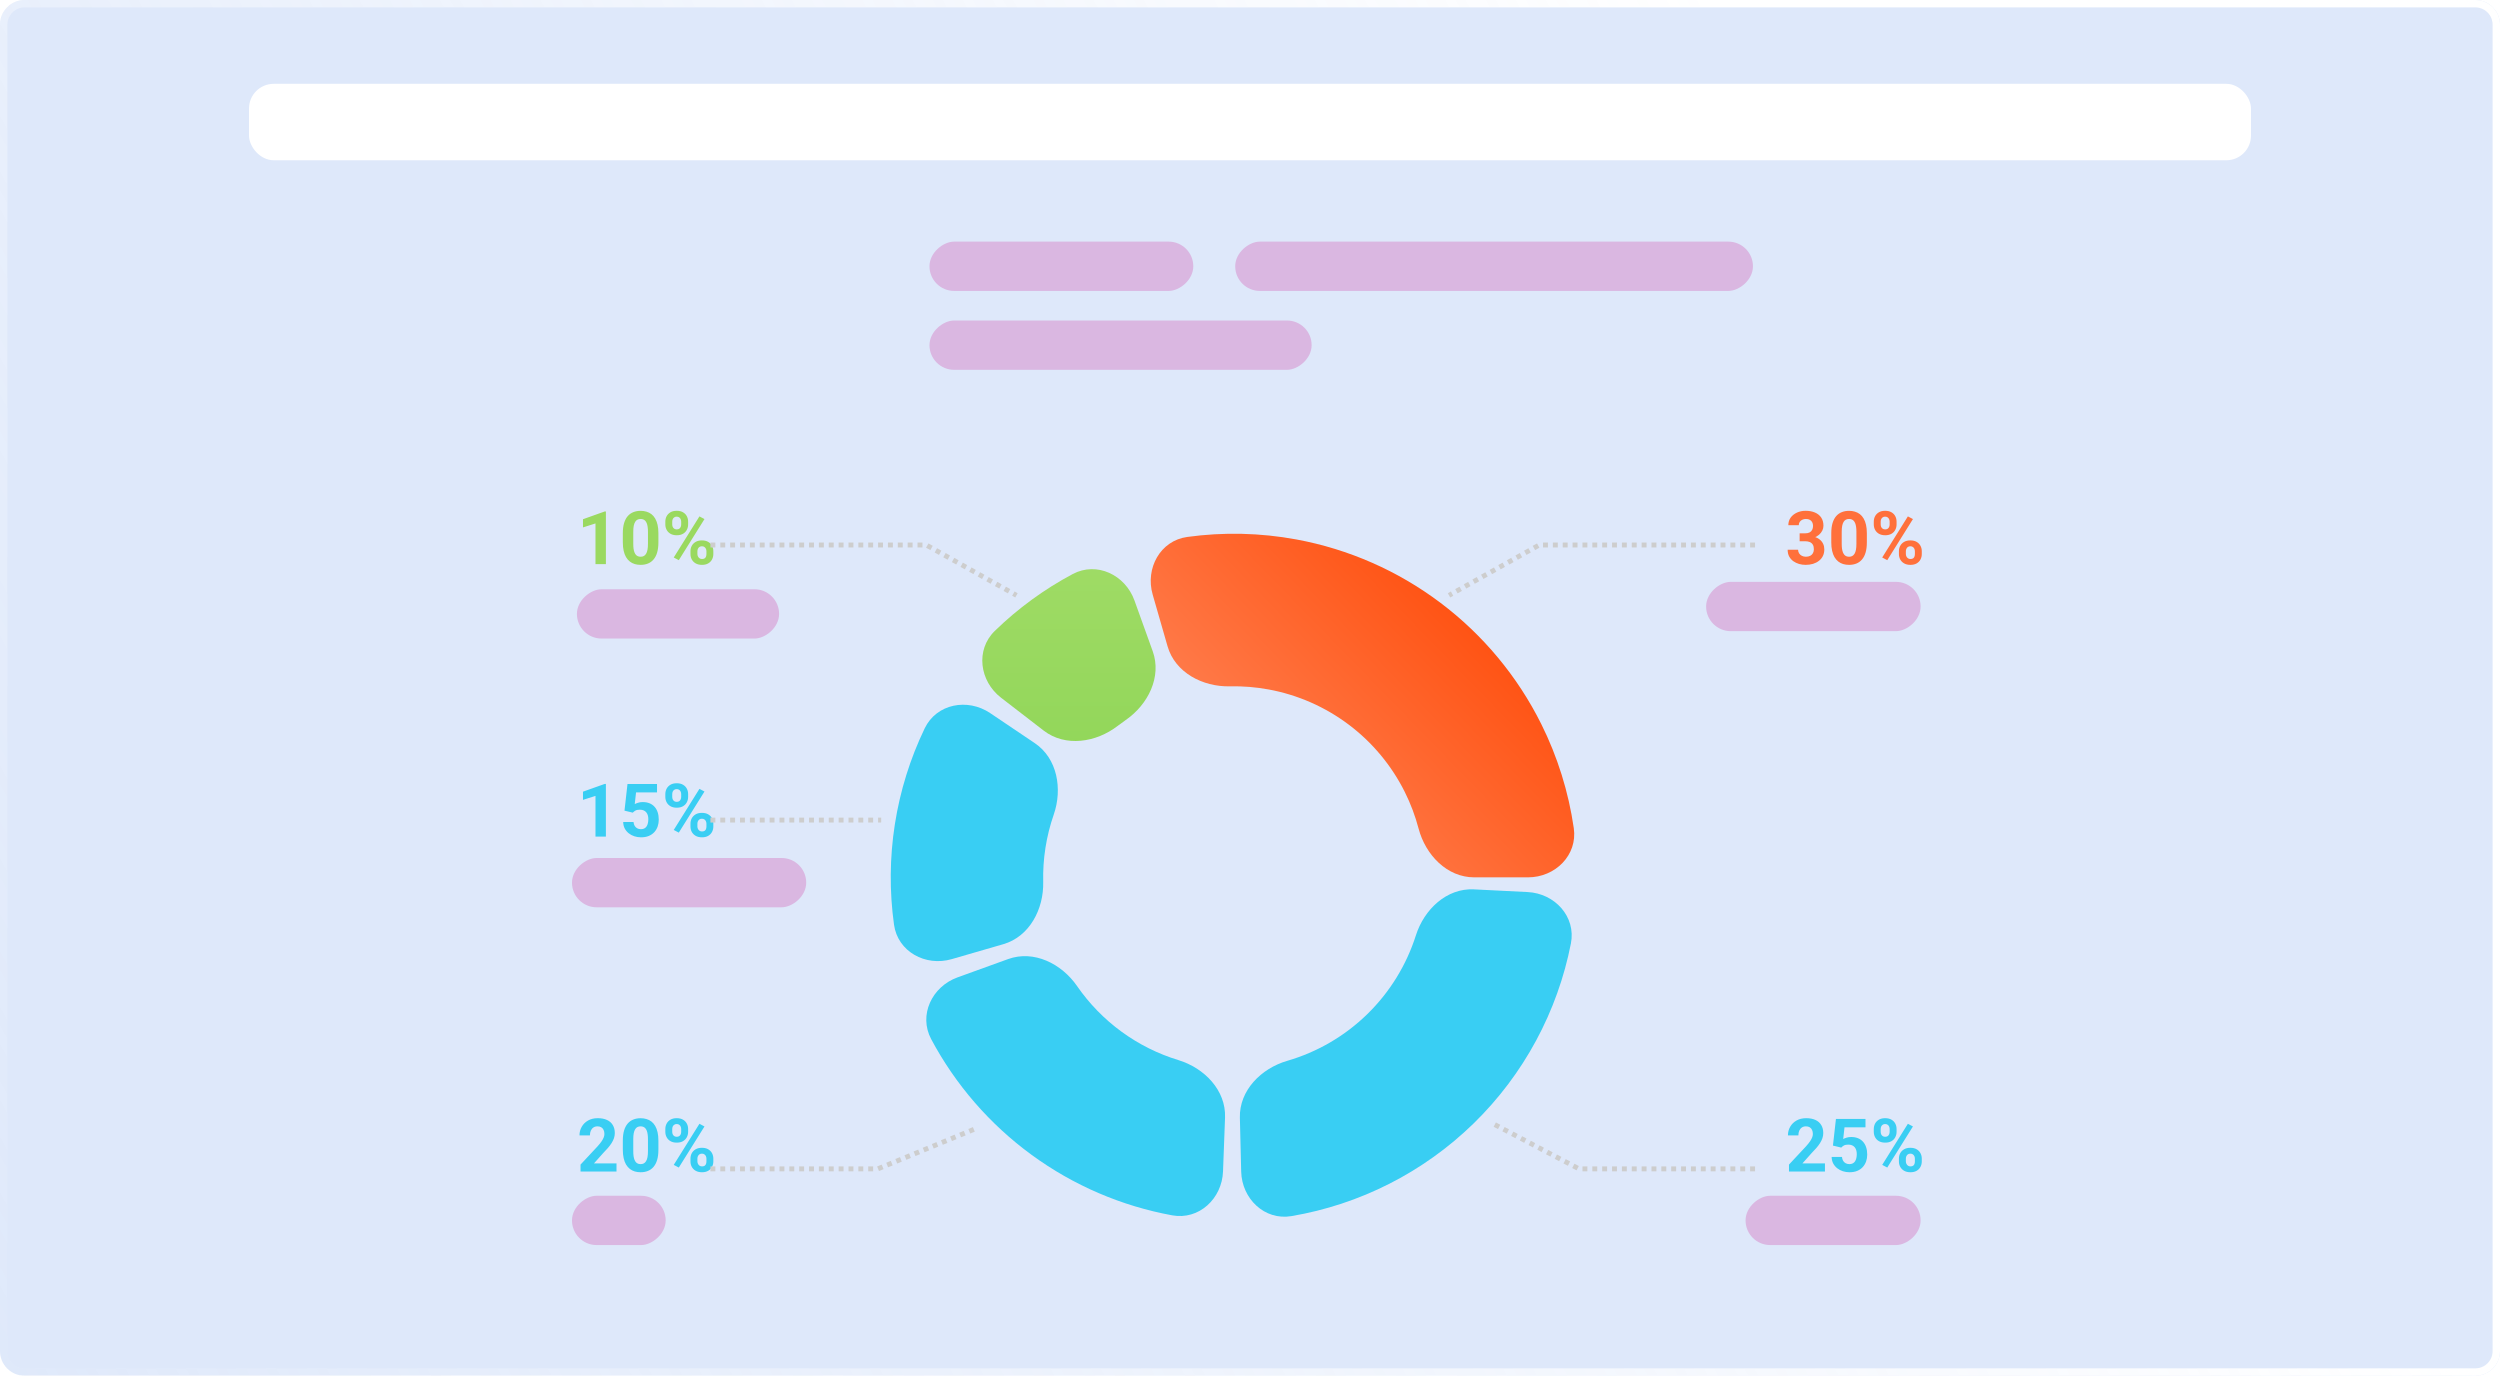 <svg width="1014" height="558" viewBox="0 0 1014 558" fill="none" xmlns="http://www.w3.org/2000/svg">
<g filter="url(#filter0_b_194_146)">
<path d="M1004 -4.37114e-07C1009.52 -1.95703e-07 1014 4.477 1014 10L1014 548C1014 553.523 1009.52 558 1004 558L10 558C4.477 558 -2.41953e-05 553.523 -2.39538e-05 548L-4.37114e-07 10C-1.95703e-07 4.477 4.477 -4.41276e-05 10 -4.38862e-05L1004 -4.37114e-07Z" fill="#AEC6F3" fill-opacity="0.4"/>
<path d="M1012.5 10L1012.5 548C1012.5 552.694 1008.69 556.5 1004 556.5L10 556.5C5.306 556.5 1.5 552.694 1.5 548L1.5 10C1.5 5.306 5.306 1.5 10 1.5L1004 1.5C1008.69 1.5 1012.5 5.306 1012.5 10Z" stroke="url(#paint0_linear_194_146)" stroke-width="3"/>
</g>
<rect x="101" y="34" width="812" height="31" rx="10" fill="white"/>
<path d="M729.935 216.32H732.19C732.913 216.32 733.509 216.198 733.978 215.954C734.446 215.7 734.793 215.349 735.018 214.899C735.252 214.44 735.369 213.908 735.369 213.303C735.369 212.756 735.262 212.272 735.047 211.853C734.842 211.423 734.524 211.091 734.095 210.856C733.665 210.612 733.123 210.49 732.469 210.49C731.951 210.49 731.473 210.593 731.033 210.798C730.594 211.003 730.242 211.291 729.979 211.662C729.715 212.033 729.583 212.482 729.583 213.01H725.35C725.35 211.838 725.662 210.817 726.287 209.948C726.922 209.079 727.771 208.4 728.836 207.912C729.9 207.424 731.072 207.18 732.352 207.18C733.797 207.18 735.062 207.414 736.146 207.883C737.229 208.342 738.074 209.021 738.68 209.919C739.285 210.817 739.588 211.931 739.588 213.259C739.588 213.933 739.432 214.587 739.119 215.222C738.807 215.847 738.357 216.413 737.771 216.921C737.195 217.419 736.492 217.819 735.662 218.122C734.832 218.415 733.899 218.562 732.864 218.562H729.935V216.32ZM729.935 219.528V217.346H732.864C734.026 217.346 735.047 217.478 735.926 217.741C736.805 218.005 737.542 218.386 738.138 218.884C738.733 219.372 739.183 219.953 739.485 220.627C739.788 221.291 739.939 222.028 739.939 222.839C739.939 223.835 739.749 224.724 739.368 225.505C738.987 226.276 738.45 226.931 737.757 227.468C737.073 228.005 736.272 228.415 735.354 228.698C734.437 228.972 733.436 229.108 732.352 229.108C731.453 229.108 730.569 228.986 729.7 228.742C728.841 228.488 728.06 228.112 727.356 227.614C726.663 227.106 726.106 226.472 725.687 225.71C725.276 224.938 725.071 224.025 725.071 222.971H729.305C729.305 223.518 729.441 224.006 729.715 224.436C729.988 224.865 730.364 225.202 730.843 225.446C731.331 225.69 731.873 225.812 732.469 225.812C733.143 225.812 733.719 225.69 734.197 225.446C734.686 225.192 735.057 224.841 735.311 224.392C735.574 223.933 735.706 223.4 735.706 222.795C735.706 222.014 735.564 221.389 735.281 220.92C734.998 220.441 734.593 220.09 734.065 219.865C733.538 219.641 732.913 219.528 732.19 219.528H729.935ZM757.195 216.276V219.968C757.195 221.569 757.024 222.951 756.683 224.113C756.341 225.266 755.848 226.213 755.203 226.955C754.568 227.688 753.812 228.229 752.933 228.581C752.054 228.933 751.077 229.108 750.003 229.108C749.144 229.108 748.343 229.001 747.601 228.786C746.858 228.562 746.189 228.215 745.594 227.746C745.008 227.277 744.5 226.687 744.07 225.974C743.65 225.251 743.328 224.392 743.104 223.396C742.879 222.399 742.767 221.257 742.767 219.968V216.276C742.767 214.675 742.938 213.303 743.279 212.16C743.631 211.008 744.124 210.065 744.759 209.333C745.403 208.601 746.165 208.063 747.044 207.722C747.923 207.37 748.899 207.194 749.974 207.194C750.833 207.194 751.629 207.307 752.361 207.531C753.104 207.746 753.772 208.083 754.368 208.542C754.964 209.001 755.472 209.592 755.892 210.314C756.312 211.027 756.634 211.882 756.858 212.878C757.083 213.864 757.195 214.997 757.195 216.276ZM752.962 220.524V215.705C752.962 214.934 752.918 214.26 752.83 213.684C752.752 213.107 752.63 212.619 752.464 212.219C752.298 211.809 752.093 211.477 751.849 211.223C751.604 210.969 751.326 210.783 751.014 210.666C750.701 210.549 750.354 210.49 749.974 210.49C749.495 210.49 749.07 210.583 748.699 210.769C748.338 210.954 748.03 211.252 747.776 211.662C747.522 212.062 747.327 212.6 747.19 213.273C747.063 213.938 747 214.748 747 215.705V220.524C747 221.296 747.039 221.975 747.117 222.561C747.205 223.146 747.332 223.649 747.498 224.069C747.674 224.479 747.879 224.816 748.113 225.08C748.357 225.334 748.636 225.52 748.948 225.637C749.271 225.754 749.622 225.812 750.003 225.812C750.472 225.812 750.887 225.72 751.248 225.534C751.619 225.339 751.932 225.036 752.186 224.626C752.449 224.206 752.645 223.659 752.771 222.985C752.898 222.312 752.962 221.491 752.962 220.524ZM760.008 212.717V211.589C760.008 210.778 760.184 210.041 760.535 209.377C760.887 208.713 761.404 208.181 762.088 207.78C762.771 207.38 763.611 207.18 764.607 207.18C765.633 207.18 766.487 207.38 767.171 207.78C767.864 208.181 768.382 208.713 768.724 209.377C769.075 210.041 769.251 210.778 769.251 211.589V212.717C769.251 213.508 769.075 214.235 768.724 214.899C768.382 215.563 767.869 216.096 767.186 216.496C766.502 216.896 765.657 217.097 764.651 217.097C763.636 217.097 762.781 216.896 762.088 216.496C761.404 216.096 760.887 215.563 760.535 214.899C760.184 214.235 760.008 213.508 760.008 212.717ZM762.806 211.589V212.717C762.806 213.059 762.869 213.386 762.996 213.698C763.133 214.001 763.338 214.25 763.611 214.445C763.895 214.631 764.236 214.724 764.637 214.724C765.057 214.724 765.398 214.631 765.662 214.445C765.926 214.25 766.121 214.001 766.248 213.698C766.375 213.386 766.438 213.059 766.438 212.717V211.589C766.438 211.228 766.37 210.896 766.233 210.593C766.106 210.28 765.906 210.031 765.633 209.846C765.369 209.65 765.027 209.553 764.607 209.553C764.217 209.553 763.885 209.65 763.611 209.846C763.338 210.031 763.133 210.28 762.996 210.593C762.869 210.896 762.806 211.228 762.806 211.589ZM770.203 224.714V223.586C770.203 222.785 770.379 222.053 770.73 221.389C771.092 220.725 771.614 220.192 772.298 219.792C772.991 219.392 773.841 219.191 774.847 219.191C775.862 219.191 776.712 219.392 777.396 219.792C778.079 220.192 778.597 220.725 778.948 221.389C779.3 222.053 779.476 222.785 779.476 223.586V224.714C779.476 225.515 779.3 226.247 778.948 226.911C778.606 227.575 778.094 228.107 777.41 228.508C776.727 228.908 775.882 229.108 774.876 229.108C773.86 229.108 773.006 228.908 772.312 228.508C771.619 228.107 771.092 227.575 770.73 226.911C770.379 226.247 770.203 225.515 770.203 224.714ZM773.016 223.586V224.714C773.016 225.065 773.094 225.397 773.25 225.71C773.406 226.022 773.621 226.271 773.895 226.457C774.178 226.643 774.505 226.735 774.876 226.735C775.345 226.735 775.711 226.643 775.975 226.457C776.238 226.271 776.419 226.022 776.517 225.71C776.624 225.397 776.678 225.065 776.678 224.714V223.586C776.678 223.234 776.609 222.907 776.473 222.604C776.336 222.292 776.131 222.043 775.857 221.857C775.594 221.662 775.257 221.564 774.847 221.564C774.437 221.564 774.095 221.662 773.821 221.857C773.558 222.043 773.357 222.292 773.221 222.604C773.084 222.907 773.016 223.234 773.016 223.586ZM775.887 210.534L765.472 227.204L763.421 226.12L773.836 209.45L775.887 210.534Z" fill="#FF703B"/>
<path d="M740.203 471.875V475.171H725.613V472.358L732.513 464.961C733.206 464.189 733.753 463.511 734.153 462.925C734.554 462.329 734.842 461.797 735.018 461.328C735.203 460.849 735.296 460.395 735.296 459.966C735.296 459.321 735.188 458.769 734.974 458.31C734.759 457.842 734.441 457.48 734.021 457.226C733.611 456.973 733.104 456.846 732.498 456.846C731.854 456.846 731.297 457.002 730.828 457.314C730.369 457.627 730.018 458.061 729.773 458.618C729.539 459.175 729.422 459.805 729.422 460.508H725.188C725.188 459.238 725.491 458.076 726.097 457.021C726.702 455.957 727.557 455.112 728.66 454.487C729.764 453.852 731.072 453.535 732.586 453.535C734.08 453.535 735.34 453.779 736.365 454.267C737.4 454.746 738.182 455.439 738.709 456.348C739.246 457.246 739.515 458.32 739.515 459.57C739.515 460.273 739.402 460.962 739.178 461.636C738.953 462.3 738.631 462.964 738.211 463.628C737.801 464.282 737.303 464.946 736.717 465.62C736.131 466.294 735.481 466.992 734.769 467.715L731.062 471.875H740.203ZM746.81 465.459L743.44 464.653L744.656 453.843H756.639V457.256H748.128L747.601 461.987C747.884 461.821 748.313 461.645 748.89 461.46C749.466 461.265 750.11 461.167 750.823 461.167C751.858 461.167 752.776 461.328 753.577 461.65C754.378 461.973 755.057 462.441 755.613 463.057C756.18 463.672 756.609 464.424 756.902 465.312C757.195 466.201 757.342 467.207 757.342 468.33C757.342 469.277 757.195 470.181 756.902 471.04C756.609 471.89 756.165 472.651 755.569 473.325C754.974 473.989 754.227 474.512 753.328 474.892C752.43 475.273 751.365 475.464 750.135 475.464C749.217 475.464 748.328 475.327 747.469 475.054C746.619 474.78 745.853 474.375 745.169 473.838C744.495 473.301 743.953 472.651 743.543 471.89C743.143 471.118 742.933 470.239 742.913 469.253H747.103C747.161 469.858 747.317 470.381 747.571 470.82C747.835 471.25 748.182 471.582 748.611 471.816C749.041 472.051 749.544 472.168 750.12 472.168C750.657 472.168 751.116 472.065 751.497 471.86C751.878 471.655 752.186 471.372 752.42 471.011C752.654 470.64 752.825 470.21 752.933 469.722C753.05 469.224 753.108 468.686 753.108 468.11C753.108 467.534 753.04 467.012 752.903 466.543C752.767 466.074 752.557 465.669 752.273 465.327C751.99 464.985 751.629 464.722 751.189 464.536C750.76 464.35 750.257 464.258 749.681 464.258C748.899 464.258 748.294 464.38 747.864 464.624C747.444 464.868 747.093 465.146 746.81 465.459ZM760.008 459.072V457.944C760.008 457.134 760.184 456.396 760.535 455.732C760.887 455.068 761.404 454.536 762.088 454.136C762.771 453.735 763.611 453.535 764.607 453.535C765.633 453.535 766.487 453.735 767.171 454.136C767.864 454.536 768.382 455.068 768.724 455.732C769.075 456.396 769.251 457.134 769.251 457.944V459.072C769.251 459.863 769.075 460.591 768.724 461.255C768.382 461.919 767.869 462.451 767.186 462.851C766.502 463.252 765.657 463.452 764.651 463.452C763.636 463.452 762.781 463.252 762.088 462.851C761.404 462.451 760.887 461.919 760.535 461.255C760.184 460.591 760.008 459.863 760.008 459.072ZM762.806 457.944V459.072C762.806 459.414 762.869 459.741 762.996 460.054C763.133 460.356 763.338 460.605 763.611 460.801C763.895 460.986 764.236 461.079 764.637 461.079C765.057 461.079 765.398 460.986 765.662 460.801C765.926 460.605 766.121 460.356 766.248 460.054C766.375 459.741 766.438 459.414 766.438 459.072V457.944C766.438 457.583 766.37 457.251 766.233 456.948C766.106 456.636 765.906 456.387 765.633 456.201C765.369 456.006 765.027 455.908 764.607 455.908C764.217 455.908 763.885 456.006 763.611 456.201C763.338 456.387 763.133 456.636 762.996 456.948C762.869 457.251 762.806 457.583 762.806 457.944ZM770.203 471.069V469.941C770.203 469.141 770.379 468.408 770.73 467.744C771.092 467.08 771.614 466.548 772.298 466.147C772.991 465.747 773.841 465.547 774.847 465.547C775.862 465.547 776.712 465.747 777.396 466.147C778.079 466.548 778.597 467.08 778.948 467.744C779.3 468.408 779.476 469.141 779.476 469.941V471.069C779.476 471.87 779.3 472.602 778.948 473.266C778.606 473.931 778.094 474.463 777.41 474.863C776.727 475.264 775.882 475.464 774.876 475.464C773.86 475.464 773.006 475.264 772.312 474.863C771.619 474.463 771.092 473.931 770.73 473.266C770.379 472.602 770.203 471.87 770.203 471.069ZM773.016 469.941V471.069C773.016 471.421 773.094 471.753 773.25 472.065C773.406 472.378 773.621 472.627 773.895 472.812C774.178 472.998 774.505 473.091 774.876 473.091C775.345 473.091 775.711 472.998 775.975 472.812C776.238 472.627 776.419 472.378 776.517 472.065C776.624 471.753 776.678 471.421 776.678 471.069V469.941C776.678 469.59 776.609 469.263 776.473 468.96C776.336 468.647 776.131 468.398 775.857 468.213C775.594 468.017 775.257 467.92 774.847 467.92C774.437 467.92 774.095 468.017 773.821 468.213C773.558 468.398 773.357 468.647 773.221 468.96C773.084 469.263 773.016 469.59 773.016 469.941ZM775.887 456.89L765.472 473.559L763.421 472.475L773.836 455.806L775.887 456.89Z" fill="#39CEF3"/>
<path d="M250.055 471.875V475.171H235.465V472.358L242.364 464.961C243.058 464.189 243.604 463.511 244.005 462.925C244.405 462.329 244.693 461.797 244.869 461.328C245.055 460.849 245.147 460.395 245.147 459.966C245.147 459.321 245.04 458.769 244.825 458.31C244.61 457.842 244.293 457.48 243.873 457.226C243.463 456.973 242.955 456.846 242.35 456.846C241.705 456.846 241.148 457.002 240.68 457.314C240.221 457.627 239.869 458.061 239.625 458.618C239.391 459.175 239.273 459.805 239.273 460.508H235.04C235.04 459.238 235.343 458.076 235.948 457.021C236.554 455.957 237.408 455.112 238.512 454.487C239.615 453.852 240.924 453.535 242.438 453.535C243.932 453.535 245.191 453.779 246.217 454.267C247.252 454.746 248.033 455.439 248.561 456.348C249.098 457.246 249.366 458.32 249.366 459.57C249.366 460.273 249.254 460.962 249.029 461.636C248.805 462.3 248.482 462.964 248.062 463.628C247.652 464.282 247.154 464.946 246.568 465.62C245.982 466.294 245.333 466.992 244.62 467.715L240.914 471.875H250.055ZM267.047 462.632V466.323C267.047 467.925 266.876 469.307 266.534 470.469C266.192 471.621 265.699 472.568 265.055 473.31C264.42 474.043 263.663 474.585 262.784 474.936C261.905 475.288 260.929 475.464 259.854 475.464C258.995 475.464 258.194 475.356 257.452 475.141C256.71 474.917 256.041 474.57 255.445 474.101C254.859 473.633 254.352 473.042 253.922 472.329C253.502 471.606 253.18 470.747 252.955 469.751C252.73 468.755 252.618 467.612 252.618 466.323V462.632C252.618 461.03 252.789 459.658 253.131 458.516C253.482 457.363 253.976 456.421 254.61 455.688C255.255 454.956 256.017 454.419 256.896 454.077C257.774 453.725 258.751 453.55 259.825 453.55C260.685 453.55 261.48 453.662 262.213 453.887C262.955 454.101 263.624 454.438 264.22 454.897C264.815 455.356 265.323 455.947 265.743 456.67C266.163 457.383 266.485 458.237 266.71 459.233C266.935 460.22 267.047 461.352 267.047 462.632ZM262.813 466.88V462.06C262.813 461.289 262.77 460.615 262.682 460.039C262.604 459.463 262.481 458.974 262.315 458.574C262.149 458.164 261.944 457.832 261.7 457.578C261.456 457.324 261.178 457.139 260.865 457.021C260.553 456.904 260.206 456.846 259.825 456.846C259.347 456.846 258.922 456.938 258.551 457.124C258.189 457.309 257.882 457.607 257.628 458.017C257.374 458.418 257.179 458.955 257.042 459.629C256.915 460.293 256.852 461.103 256.852 462.06V466.88C256.852 467.651 256.891 468.33 256.969 468.916C257.057 469.502 257.184 470.005 257.35 470.425C257.525 470.835 257.73 471.172 257.965 471.435C258.209 471.689 258.487 471.875 258.8 471.992C259.122 472.109 259.474 472.168 259.854 472.168C260.323 472.168 260.738 472.075 261.1 471.89C261.471 471.694 261.783 471.391 262.037 470.981C262.301 470.561 262.496 470.015 262.623 469.341C262.75 468.667 262.813 467.847 262.813 466.88ZM269.859 459.072V457.944C269.859 457.134 270.035 456.396 270.387 455.732C270.738 455.068 271.256 454.536 271.939 454.136C272.623 453.735 273.463 453.535 274.459 453.535C275.484 453.535 276.339 453.735 277.022 454.136C277.716 454.536 278.233 455.068 278.575 455.732C278.927 456.396 279.103 457.134 279.103 457.944V459.072C279.103 459.863 278.927 460.591 278.575 461.255C278.233 461.919 277.721 462.451 277.037 462.851C276.354 463.252 275.509 463.452 274.503 463.452C273.487 463.452 272.633 463.252 271.939 462.851C271.256 462.451 270.738 461.919 270.387 461.255C270.035 460.591 269.859 459.863 269.859 459.072ZM272.657 457.944V459.072C272.657 459.414 272.721 459.741 272.848 460.054C272.984 460.356 273.189 460.605 273.463 460.801C273.746 460.986 274.088 461.079 274.488 461.079C274.908 461.079 275.25 460.986 275.514 460.801C275.777 460.605 275.973 460.356 276.1 460.054C276.227 459.741 276.29 459.414 276.29 459.072V457.944C276.29 457.583 276.222 457.251 276.085 456.948C275.958 456.636 275.758 456.387 275.484 456.201C275.221 456.006 274.879 455.908 274.459 455.908C274.068 455.908 273.736 456.006 273.463 456.201C273.189 456.387 272.984 456.636 272.848 456.948C272.721 457.251 272.657 457.583 272.657 457.944ZM280.055 471.069V469.941C280.055 469.141 280.23 468.408 280.582 467.744C280.943 467.08 281.466 466.548 282.149 466.147C282.843 465.747 283.692 465.547 284.698 465.547C285.714 465.547 286.563 465.747 287.247 466.147C287.931 466.548 288.448 467.08 288.8 467.744C289.151 468.408 289.327 469.141 289.327 469.941V471.069C289.327 471.87 289.151 472.602 288.8 473.266C288.458 473.931 287.945 474.463 287.262 474.863C286.578 475.264 285.733 475.464 284.728 475.464C283.712 475.464 282.857 475.264 282.164 474.863C281.471 474.463 280.943 473.931 280.582 473.266C280.23 472.602 280.055 471.87 280.055 471.069ZM282.867 469.941V471.069C282.867 471.421 282.945 471.753 283.102 472.065C283.258 472.378 283.473 472.627 283.746 472.812C284.029 472.998 284.356 473.091 284.728 473.091C285.196 473.091 285.562 472.998 285.826 472.812C286.09 472.627 286.271 472.378 286.368 472.065C286.476 471.753 286.529 471.421 286.529 471.069V469.941C286.529 469.59 286.461 469.263 286.324 468.96C286.188 468.647 285.982 468.398 285.709 468.213C285.445 468.017 285.108 467.92 284.698 467.92C284.288 467.92 283.946 468.017 283.673 468.213C283.409 468.398 283.209 468.647 283.072 468.96C282.936 469.263 282.867 469.59 282.867 469.941ZM285.738 456.89L275.323 473.559L273.272 472.475L283.688 455.806L285.738 456.89Z" fill="#39CEF3"/>
<path d="M245.748 317.951V339.323H241.529V322.815L236.461 324.426V321.101L245.294 317.951H245.748ZM256.661 329.612L253.292 328.806L254.508 317.995H266.49V321.408H257.979L257.452 326.14C257.735 325.974 258.165 325.798 258.741 325.613C259.317 325.417 259.962 325.32 260.675 325.32C261.71 325.32 262.628 325.481 263.429 325.803C264.229 326.125 264.908 326.594 265.465 327.209C266.031 327.824 266.461 328.576 266.754 329.465C267.047 330.354 267.193 331.36 267.193 332.483C267.193 333.43 267.047 334.333 266.754 335.193C266.461 336.042 266.017 336.804 265.421 337.478C264.825 338.142 264.078 338.664 263.18 339.045C262.281 339.426 261.217 339.616 259.986 339.616C259.068 339.616 258.18 339.48 257.32 339.206C256.471 338.933 255.704 338.528 255.021 337.99C254.347 337.453 253.805 336.804 253.395 336.042C252.994 335.271 252.784 334.392 252.765 333.406H256.954C257.013 334.011 257.169 334.533 257.423 334.973C257.687 335.403 258.033 335.735 258.463 335.969C258.893 336.203 259.396 336.321 259.972 336.321C260.509 336.321 260.968 336.218 261.349 336.013C261.729 335.808 262.037 335.525 262.271 335.163C262.506 334.792 262.677 334.363 262.784 333.874C262.901 333.376 262.96 332.839 262.96 332.263C262.96 331.687 262.892 331.164 262.755 330.696C262.618 330.227 262.408 329.822 262.125 329.48C261.842 329.138 261.48 328.874 261.041 328.689C260.611 328.503 260.108 328.41 259.532 328.41C258.751 328.41 258.146 328.532 257.716 328.777C257.296 329.021 256.944 329.299 256.661 329.612ZM269.859 323.225V322.097C269.859 321.286 270.035 320.549 270.387 319.885C270.738 319.221 271.256 318.689 271.939 318.288C272.623 317.888 273.463 317.688 274.459 317.688C275.484 317.688 276.339 317.888 277.022 318.288C277.716 318.689 278.233 319.221 278.575 319.885C278.927 320.549 279.103 321.286 279.103 322.097V323.225C279.103 324.016 278.927 324.743 278.575 325.407C278.233 326.072 277.721 326.604 277.037 327.004C276.354 327.405 275.509 327.605 274.503 327.605C273.487 327.605 272.633 327.405 271.939 327.004C271.256 326.604 270.738 326.072 270.387 325.407C270.035 324.743 269.859 324.016 269.859 323.225ZM272.657 322.097V323.225C272.657 323.567 272.721 323.894 272.848 324.206C272.984 324.509 273.189 324.758 273.463 324.953C273.746 325.139 274.088 325.232 274.488 325.232C274.908 325.232 275.25 325.139 275.514 324.953C275.777 324.758 275.973 324.509 276.1 324.206C276.227 323.894 276.29 323.567 276.29 323.225V322.097C276.29 321.736 276.222 321.404 276.085 321.101C275.958 320.788 275.758 320.539 275.484 320.354C275.221 320.158 274.879 320.061 274.459 320.061C274.068 320.061 273.736 320.158 273.463 320.354C273.189 320.539 272.984 320.788 272.848 321.101C272.721 321.404 272.657 321.736 272.657 322.097ZM280.055 335.222V334.094C280.055 333.293 280.23 332.561 280.582 331.897C280.943 331.233 281.466 330.7 282.149 330.3C282.843 329.9 283.692 329.699 284.698 329.699C285.714 329.699 286.563 329.9 287.247 330.3C287.931 330.7 288.448 331.233 288.8 331.897C289.151 332.561 289.327 333.293 289.327 334.094V335.222C289.327 336.023 289.151 336.755 288.8 337.419C288.458 338.083 287.945 338.615 287.262 339.016C286.578 339.416 285.733 339.616 284.728 339.616C283.712 339.616 282.857 339.416 282.164 339.016C281.471 338.615 280.943 338.083 280.582 337.419C280.23 336.755 280.055 336.023 280.055 335.222ZM282.867 334.094V335.222C282.867 335.573 282.945 335.906 283.102 336.218C283.258 336.531 283.473 336.78 283.746 336.965C284.029 337.151 284.356 337.243 284.728 337.243C285.196 337.243 285.562 337.151 285.826 336.965C286.09 336.78 286.271 336.531 286.368 336.218C286.476 335.906 286.529 335.573 286.529 335.222V334.094C286.529 333.742 286.461 333.415 286.324 333.113C286.188 332.8 285.982 332.551 285.709 332.365C285.445 332.17 285.108 332.073 284.698 332.073C284.288 332.073 283.946 332.17 283.673 332.365C283.409 332.551 283.209 332.8 283.072 333.113C282.936 333.415 282.867 333.742 282.867 334.094ZM285.738 321.042L275.323 337.712L273.272 336.628L283.688 319.958L285.738 321.042Z" fill="#39CEF3"/>
<path d="M245.748 207.443V228.815H241.529V212.307L236.461 213.918V210.593L245.294 207.443H245.748ZM267.047 216.276V219.968C267.047 221.569 266.876 222.951 266.534 224.113C266.192 225.266 265.699 226.213 265.055 226.955C264.42 227.688 263.663 228.229 262.784 228.581C261.905 228.933 260.929 229.108 259.854 229.108C258.995 229.108 258.194 229.001 257.452 228.786C256.71 228.562 256.041 228.215 255.445 227.746C254.859 227.277 254.352 226.687 253.922 225.974C253.502 225.251 253.18 224.392 252.955 223.396C252.73 222.399 252.618 221.257 252.618 219.968V216.276C252.618 214.675 252.789 213.303 253.131 212.16C253.482 211.008 253.976 210.065 254.61 209.333C255.255 208.601 256.017 208.063 256.896 207.722C257.774 207.37 258.751 207.194 259.825 207.194C260.685 207.194 261.48 207.307 262.213 207.531C262.955 207.746 263.624 208.083 264.22 208.542C264.815 209.001 265.323 209.592 265.743 210.314C266.163 211.027 266.485 211.882 266.71 212.878C266.935 213.864 267.047 214.997 267.047 216.276ZM262.813 220.524V215.705C262.813 214.934 262.77 214.26 262.682 213.684C262.604 213.107 262.481 212.619 262.315 212.219C262.149 211.809 261.944 211.477 261.7 211.223C261.456 210.969 261.178 210.783 260.865 210.666C260.553 210.549 260.206 210.49 259.825 210.49C259.347 210.49 258.922 210.583 258.551 210.769C258.189 210.954 257.882 211.252 257.628 211.662C257.374 212.062 257.179 212.6 257.042 213.273C256.915 213.938 256.852 214.748 256.852 215.705V220.524C256.852 221.296 256.891 221.975 256.969 222.561C257.057 223.146 257.184 223.649 257.35 224.069C257.525 224.479 257.73 224.816 257.965 225.08C258.209 225.334 258.487 225.52 258.8 225.637C259.122 225.754 259.474 225.812 259.854 225.812C260.323 225.812 260.738 225.72 261.1 225.534C261.471 225.339 261.783 225.036 262.037 224.626C262.301 224.206 262.496 223.659 262.623 222.985C262.75 222.312 262.813 221.491 262.813 220.524ZM269.859 212.717V211.589C269.859 210.778 270.035 210.041 270.387 209.377C270.738 208.713 271.256 208.181 271.939 207.78C272.623 207.38 273.463 207.18 274.459 207.18C275.484 207.18 276.339 207.38 277.022 207.78C277.716 208.181 278.233 208.713 278.575 209.377C278.927 210.041 279.103 210.778 279.103 211.589V212.717C279.103 213.508 278.927 214.235 278.575 214.899C278.233 215.563 277.721 216.096 277.037 216.496C276.354 216.896 275.509 217.097 274.503 217.097C273.487 217.097 272.633 216.896 271.939 216.496C271.256 216.096 270.738 215.563 270.387 214.899C270.035 214.235 269.859 213.508 269.859 212.717ZM272.657 211.589V212.717C272.657 213.059 272.721 213.386 272.848 213.698C272.984 214.001 273.189 214.25 273.463 214.445C273.746 214.631 274.088 214.724 274.488 214.724C274.908 214.724 275.25 214.631 275.514 214.445C275.777 214.25 275.973 214.001 276.1 213.698C276.227 213.386 276.29 213.059 276.29 212.717V211.589C276.29 211.228 276.222 210.896 276.085 210.593C275.958 210.28 275.758 210.031 275.484 209.846C275.221 209.65 274.879 209.553 274.459 209.553C274.068 209.553 273.736 209.65 273.463 209.846C273.189 210.031 272.984 210.28 272.848 210.593C272.721 210.896 272.657 211.228 272.657 211.589ZM280.055 224.714V223.586C280.055 222.785 280.23 222.053 280.582 221.389C280.943 220.725 281.466 220.192 282.149 219.792C282.843 219.392 283.692 219.191 284.698 219.191C285.714 219.191 286.563 219.392 287.247 219.792C287.931 220.192 288.448 220.725 288.8 221.389C289.151 222.053 289.327 222.785 289.327 223.586V224.714C289.327 225.515 289.151 226.247 288.8 226.911C288.458 227.575 287.945 228.107 287.262 228.508C286.578 228.908 285.733 229.108 284.728 229.108C283.712 229.108 282.857 228.908 282.164 228.508C281.471 228.107 280.943 227.575 280.582 226.911C280.23 226.247 280.055 225.515 280.055 224.714ZM282.867 223.586V224.714C282.867 225.065 282.945 225.397 283.102 225.71C283.258 226.022 283.473 226.271 283.746 226.457C284.029 226.643 284.356 226.735 284.728 226.735C285.196 226.735 285.562 226.643 285.826 226.457C286.09 226.271 286.271 226.022 286.368 225.71C286.476 225.397 286.529 225.065 286.529 224.714V223.586C286.529 223.234 286.461 222.907 286.324 222.604C286.188 222.292 285.982 222.043 285.709 221.857C285.445 221.662 285.108 221.564 284.698 221.564C284.288 221.564 283.946 221.662 283.673 221.857C283.409 222.043 283.209 222.292 283.072 222.604C282.936 222.907 282.867 223.234 282.867 223.586ZM285.738 210.534L275.323 227.204L273.272 226.12L283.688 209.45L285.738 210.534Z" fill="#9AD960"/>
<path d="M619.762 355.852C630.807 355.852 639.909 346.853 638.33 335.92C636.212 321.251 631.764 306.97 625.115 293.632C615.482 274.307 601.495 257.488 584.256 244.501C567.017 231.514 546.999 222.715 525.781 218.797C511.137 216.094 496.199 215.766 481.532 217.788C470.593 219.295 464.466 230.527 467.519 241.139L473.566 262.157C476.621 272.776 487.778 278.622 498.825 278.38C504.085 278.264 509.359 278.685 514.567 279.647C526.365 281.825 537.495 286.717 547.08 293.938C556.666 301.159 564.443 310.511 569.799 321.256C572.167 326.007 574.033 330.973 575.378 336.073C578.195 346.753 586.897 355.852 597.943 355.852H619.762Z" fill="url(#paint1_linear_194_146)"/>
<path d="M460.137 243.553C456.397 233.155 444.841 227.636 435.089 232.833C423.527 238.995 412.889 246.759 403.494 255.896C395.581 263.592 397.298 276.266 406.04 283.006L423.336 296.341C432.09 303.09 444.546 301.19 453.301 294.445C454.371 293.62 455.463 292.824 456.575 292.056C465.662 285.785 471.274 274.521 467.538 264.132L460.137 243.553Z" fill="url(#paint2_linear_194_146)"/>
<path d="M401.606 289.228C392.439 283.054 379.855 285.441 375.064 295.402C369.163 307.671 365.075 320.773 362.959 334.298C360.844 347.826 360.737 361.556 362.611 375.047C364.132 385.991 375.381 392.108 385.994 389.033L406.955 382.96C417.561 379.888 423.387 368.733 423.125 357.694C423.015 353.081 423.317 348.453 424.034 343.867C424.752 339.28 425.878 334.781 427.391 330.42C431.011 319.991 428.873 307.594 419.717 301.427L401.606 289.228Z" fill="#39CEF3"/>
<path d="M388.371 396.425C377.989 400.181 372.491 411.733 377.686 421.475C387.518 439.913 401.411 455.981 418.412 468.406C435.405 480.826 454.916 489.177 475.445 492.94C486.31 494.931 495.645 486.172 496.058 475.134L496.877 453.273C497.29 442.236 488.523 433.201 477.958 429.979C469.714 427.464 461.903 423.577 454.867 418.435C447.831 413.292 441.753 407.028 436.85 399.934C430.568 390.843 419.286 385.241 408.895 389L388.371 396.425Z" fill="#39CEF3"/>
<path d="M503.425 475.182C503.694 486.225 512.913 495.106 523.804 493.257C551.527 488.552 577.348 475.518 597.708 455.656C618.073 435.788 631.755 410.279 637.163 382.652C639.285 371.813 630.646 362.37 619.614 361.818L597.823 360.726C586.79 360.173 577.644 368.827 574.296 379.354C570.471 391.382 563.736 402.394 554.56 411.345C545.388 420.293 534.222 426.749 522.116 430.268C511.51 433.352 502.625 442.271 502.893 453.313L503.425 475.182Z" fill="#39CEF3"/>
<rect x="316" y="239" width="20" height="82" rx="10" transform="rotate(90 316 239)" fill="#DAB7E1"/>
<rect x="327" y="348" width="20" height="95" rx="10" transform="rotate(90 327 348)" fill="#DAB7E1"/>
<rect x="270" y="485" width="20" height="38" rx="10" transform="rotate(90 270 485)" fill="#DAB7E1"/>
<rect x="779" y="236" width="20" height="87" rx="10" transform="rotate(90 779 236)" fill="#DAB7E1"/>
<rect x="779" y="485" width="20" height="71" rx="10" transform="rotate(90 779 485)" fill="#DAB7E1"/>
<path d="M288.148 221.06H375.7L412.268 241.473" stroke="#CDCDCD" stroke-width="2" stroke-dasharray="2 2"/>
<path d="M711.842 221.06H624.29L587.722 241.473" stroke="#CDCDCD" stroke-width="2" stroke-dasharray="2 2"/>
<path d="M711.842 474.103H640.464L604.951 455.45" stroke="#CDCDCD" stroke-width="2" stroke-dasharray="2 2"/>
<path d="M288.148 474.103H356.01L395.39 457.913" stroke="#CDCDCD" stroke-width="2" stroke-dasharray="2 2"/>
<path d="M288.148 332.624H325.419L357.416 332.624" stroke="#CDCDCD" stroke-width="2" stroke-dasharray="2 2"/>
<rect x="484" y="98" width="20" height="107" rx="10" transform="rotate(90 484 98)" fill="#DAB7E1"/>
<rect x="711" y="98" width="20" height="210" rx="10" transform="rotate(90 711 98)" fill="#DAB7E1"/>
<rect x="532" y="130" width="20" height="155" rx="10" transform="rotate(90 532 130)" fill="#DAB7E1"/>
<defs>
<filter id="filter0_b_194_146" x="-70" y="-70" width="1154" height="698" filterUnits="userSpaceOnUse" color-interpolation-filters="sRGB">
<feFlood flood-opacity="0" result="BackgroundImageFix"/>
<feGaussianBlur in="BackgroundImageFix" stdDeviation="35"/>
<feComposite in2="SourceAlpha" operator="in" result="effect1_backgroundBlur_194_146"/>
<feBlend mode="normal" in="SourceGraphic" in2="effect1_backgroundBlur_194_146" result="shape"/>
</filter>
<linearGradient id="paint0_linear_194_146" x1="702.5" y1="-3.1356e-05" x2="-101.5" y2="435.5" gradientUnits="userSpaceOnUse">
<stop stop-color="white"/>
<stop offset="1" stop-color="white" stop-opacity="0"/>
</linearGradient>
<linearGradient id="paint1_linear_194_146" x1="597.305" y1="216.514" x2="361.084" y2="446.805" gradientUnits="userSpaceOnUse">
<stop stop-color="#FF4906"/>
<stop offset="0.516" stop-color="#FF8B60"/>
<stop offset="1" stop-color="#FFA685"/>
</linearGradient>
<linearGradient id="paint2_linear_194_146" x1="500.523" y1="216.485" x2="500.523" y2="495.219" gradientUnits="userSpaceOnUse">
<stop stop-color="#A1DC67"/>
<stop offset="1" stop-color="#72CA3D"/>
</linearGradient>
</defs>
</svg>
